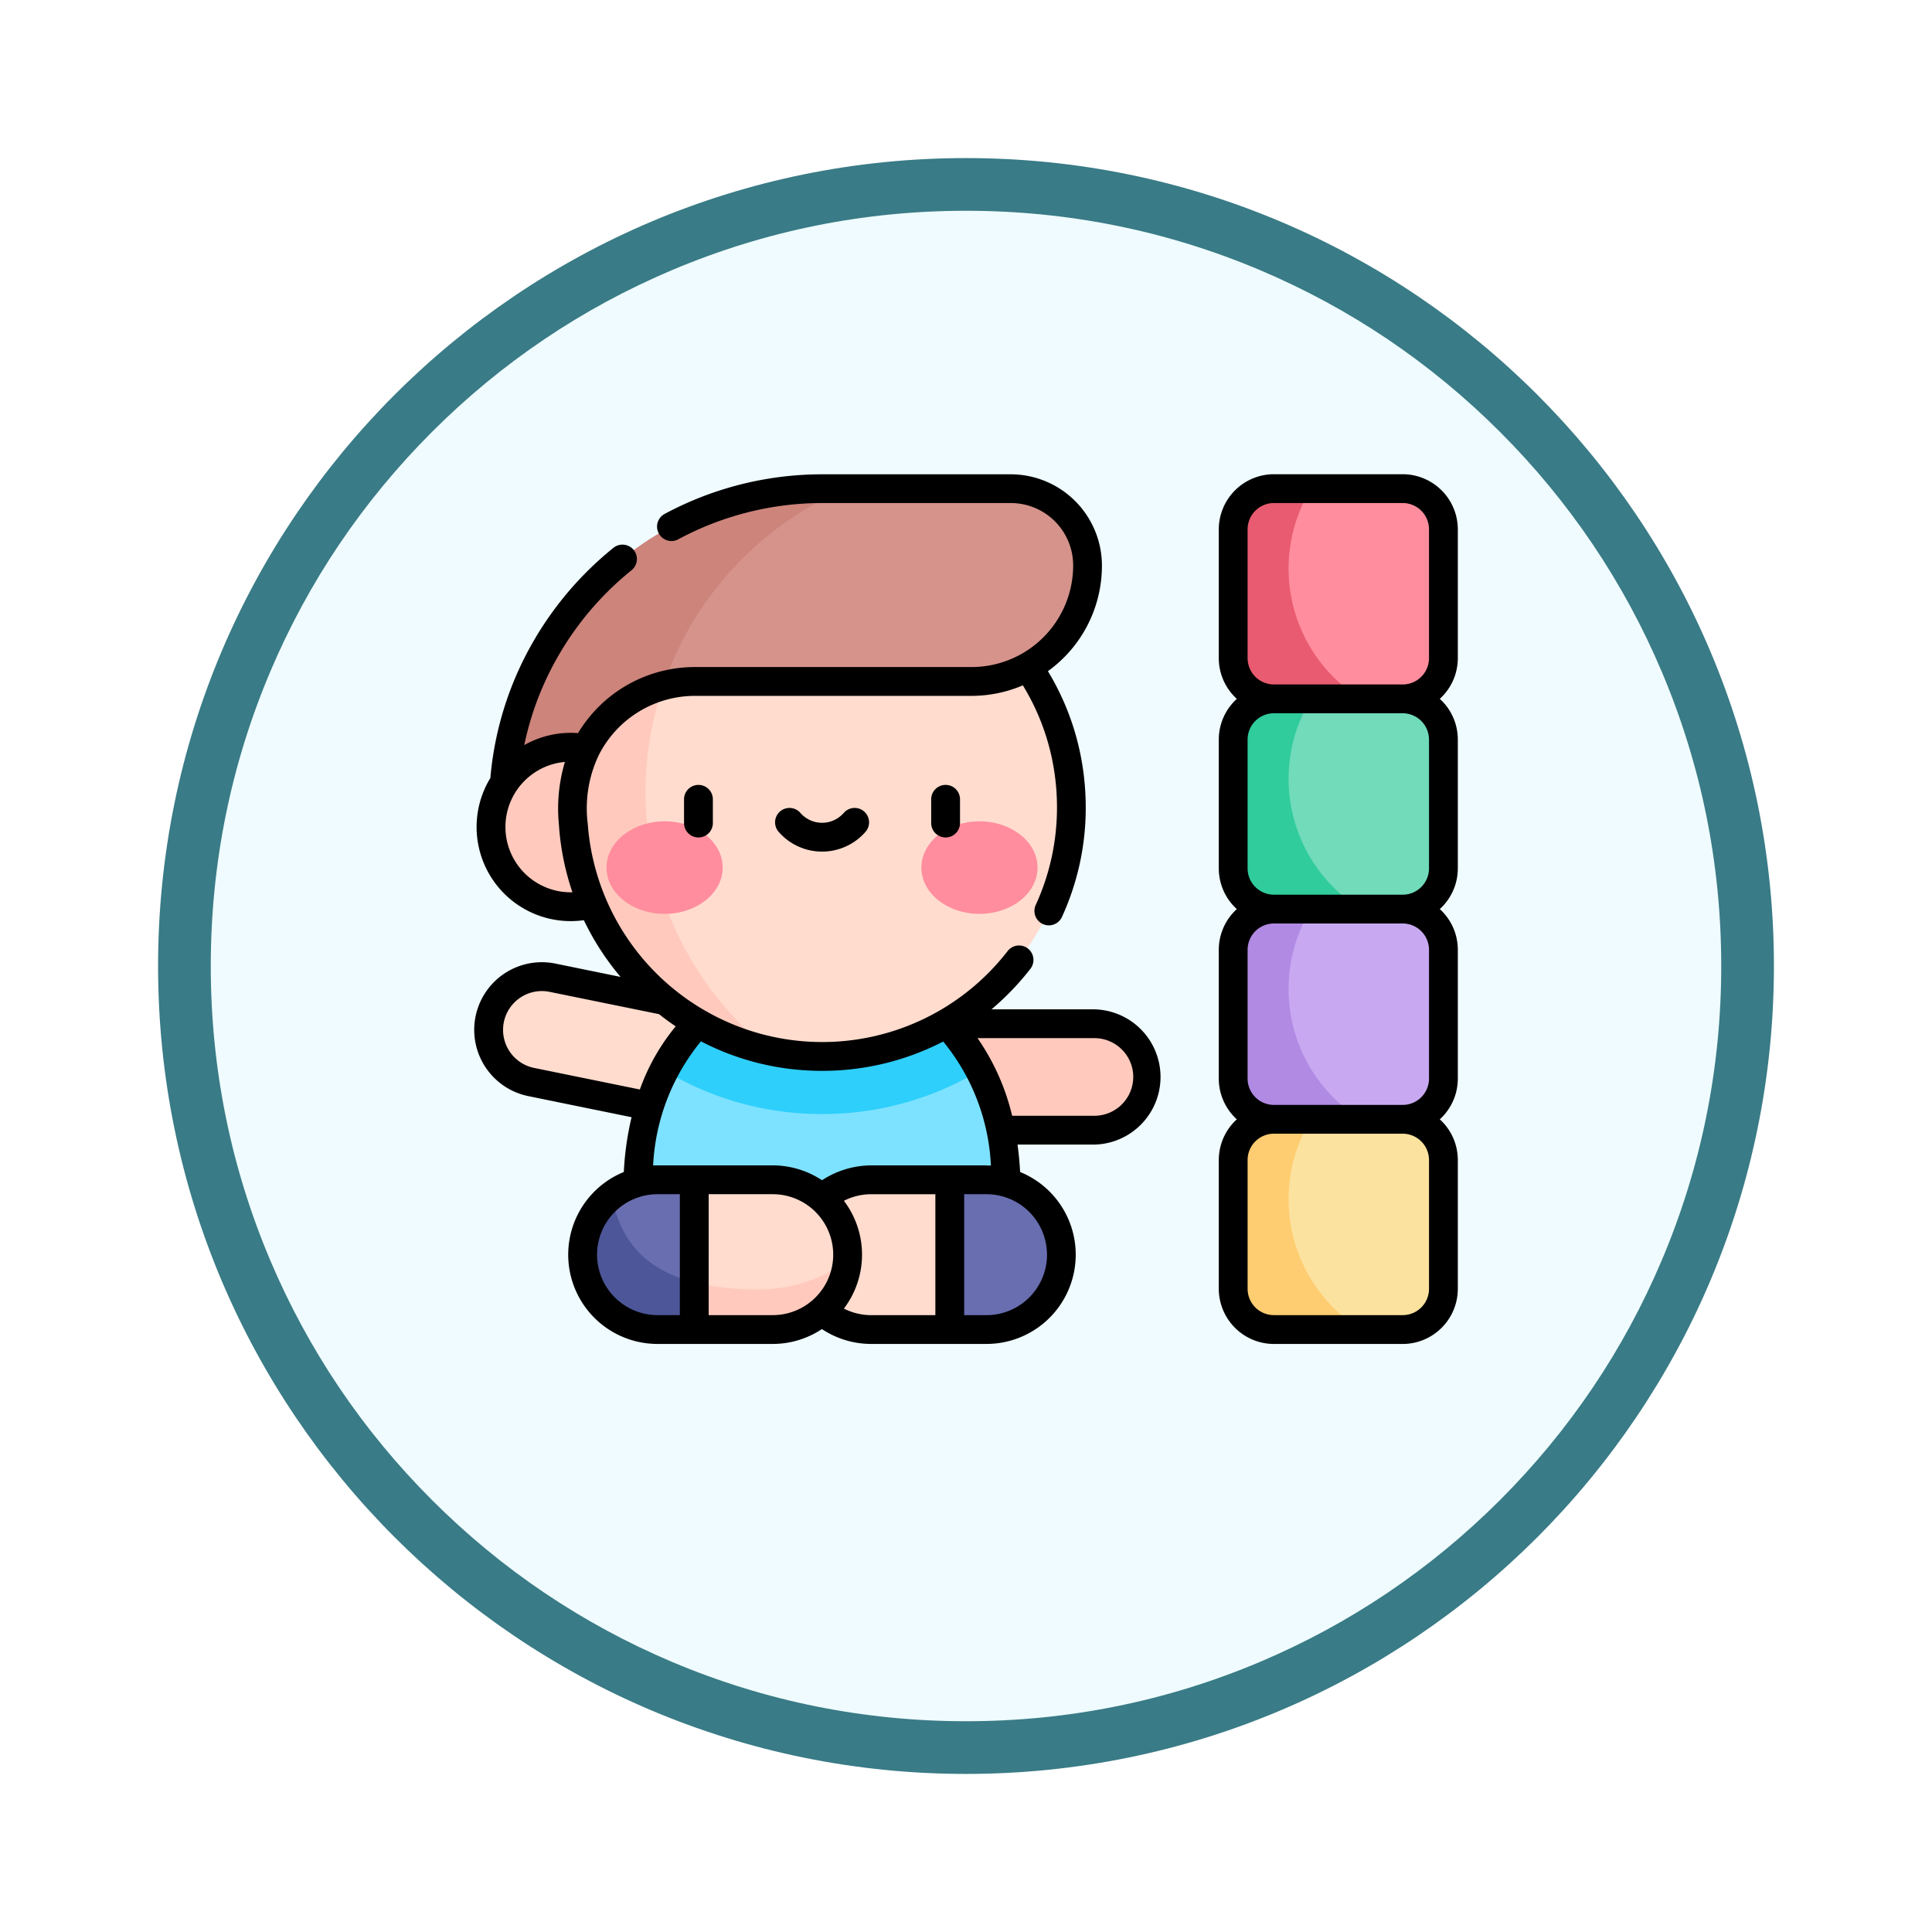 <svg xmlns="http://www.w3.org/2000/svg" xmlns:xlink="http://www.w3.org/1999/xlink" width="110" height="110" viewBox="0 0 110 110">
  <defs>
    <filter id="Trazado_982547" x="0" y="0" width="110" height="110" filterUnits="userSpaceOnUse">
      <feOffset dy="3" input="SourceAlpha"/>
      <feGaussianBlur stdDeviation="3" result="blur"/>
      <feFlood flood-opacity="0.161"/>
      <feComposite operator="in" in2="blur"/>
      <feComposite in="SourceGraphic"/>
    </filter>
  </defs>
  <g id="Grupo_1179237" data-name="Grupo 1179237" transform="translate(-2754 -2085)">
    <g id="Grupo_1175189" data-name="Grupo 1175189" transform="translate(2763 2091)">
      <g id="Grupo_1164700" data-name="Grupo 1164700" transform="translate(0 0)">
        <g id="Grupo_1160931" data-name="Grupo 1160931" transform="translate(0 0)">
          <g id="Grupo_1160749" data-name="Grupo 1160749" transform="translate(0 0)">
            <g id="Grupo_1158891" data-name="Grupo 1158891" transform="translate(0 0)">
              <g id="Grupo_1157406" data-name="Grupo 1157406" transform="translate(0 0)">
                <g id="Grupo_1155793" data-name="Grupo 1155793">
                  <g id="Grupo_1154704" data-name="Grupo 1154704">
                    <g id="Grupo_1150790" data-name="Grupo 1150790">
                      <g id="Grupo_1154214" data-name="Grupo 1154214">
                        <g id="Grupo_1152583" data-name="Grupo 1152583">
                          <g id="Grupo_1146973" data-name="Grupo 1146973">
                            <g id="Grupo_1146954" data-name="Grupo 1146954">
                              <g transform="matrix(1, 0, 0, 1, -9, -6)" filter="url(#Trazado_982547)">
                                <g id="Trazado_982547-2" data-name="Trazado 982547" transform="translate(9 6)" fill="#effbfe">
                                  <path d="M 46 90.5 C 39.992 90.5 34.164 89.324 28.679 87.003 C 23.38 84.762 18.621 81.553 14.534 77.466 C 10.446 73.379 7.238 68.62 4.996 63.321 C 2.676 57.836 1.5 52.008 1.5 46 C 1.5 39.992 2.676 34.164 4.996 28.679 C 7.238 23.38 10.446 18.621 14.534 14.534 C 18.621 10.446 23.38 7.238 28.679 4.996 C 34.164 2.676 39.992 1.5 46 1.5 C 52.008 1.5 57.836 2.676 63.321 4.996 C 68.62 7.238 73.379 10.446 77.466 14.534 C 81.554 18.621 84.762 23.38 87.004 28.679 C 89.324 34.164 90.5 39.992 90.5 46 C 90.5 52.008 89.324 57.836 87.004 63.321 C 84.762 68.62 81.554 73.379 77.466 77.466 C 73.379 81.553 68.62 84.762 63.321 87.003 C 57.836 89.324 52.008 90.5 46 90.5 Z" stroke="none"/>
                                  <path d="M 46 3 C 40.194 3 34.563 4.137 29.263 6.378 C 24.143 8.544 19.544 11.644 15.594 15.594 C 11.644 19.544 8.544 24.143 6.378 29.263 C 4.137 34.563 3 40.194 3 46 C 3 51.806 4.137 57.437 6.378 62.737 C 8.544 67.857 11.644 72.455 15.594 76.405 C 19.544 80.355 24.143 83.456 29.263 85.622 C 34.563 87.863 40.194 89 46 89 C 51.806 89 57.437 87.863 62.737 85.622 C 67.857 83.456 72.456 80.355 76.406 76.405 C 80.356 72.455 83.456 67.857 85.622 62.737 C 87.864 57.437 89 51.806 89 46 C 89 40.194 87.864 34.563 85.622 29.263 C 83.456 24.143 80.356 19.544 76.406 15.594 C 72.456 11.644 67.857 8.544 62.737 6.378 C 57.437 4.137 51.806 3 46 3 M 46 0 C 71.405 0 92 20.595 92 46 C 92 71.405 71.405 92 46 92 C 20.595 92 7.62939453125e-06 71.405 7.62939453125e-06 46 C 7.62939453125e-06 20.595 20.595 0 46 0 Z" stroke="none" fill="#397b86"/>
                                </g>
                              </g>
                            </g>
                          </g>
                        </g>
                      </g>
                    </g>
                  </g>
                </g>
              </g>
            </g>
          </g>
        </g>
      </g>
    </g>
    <g id="bloques" transform="translate(2781.002 2082.363)">
      <g id="Grupo_1179235" data-name="Grupo 1179235" transform="translate(0.819 30.457)">
        <path id="Trazado_1040128" data-name="Trazado 1040128" d="M235.489,315.678H224.761v6.061h10.728a3.031,3.031,0,1,0,0-6.061Z" transform="translate(-200.997 -285.212)" fill="#ffcabd"/>
        <path id="Trazado_1040129" data-name="Trazado 1040129" d="M11.137,291.238a3.031,3.031,0,0,0-1.211,5.939l10.512,2.143,1.211-5.939Z" transform="translate(-7.5 -263.39)" fill="#ffdcce"/>
        <path id="Trazado_1040130" data-name="Trazado 1040130" d="M106.1,325.117c0-6.705-3.456-9.44-3.456-9.44H88.576s-3.456,2.734-3.456,9.44l10.492,3.215Z" transform="translate(-76.63 -285.211)" fill="#7de2ff"/>
        <path id="Trazado_1040131" data-name="Trazado 1040131" d="M233.094,396.921l-1.775,4.263,1.775,4.263h2.092a4.263,4.263,0,1,0,0-8.525h-2.092Z" transform="translate(-206.838 -357.568)" fill="#696eb1"/>
        <path id="Trazado_1040132" data-name="Trazado 1040132" d="M167.721,401.184a4.262,4.262,0,0,0,4.262,4.263h4.469v-8.525h-4.469A4.263,4.263,0,0,0,167.721,401.184Z" transform="translate(-150.196 -357.569)" fill="#ffdcce"/>
        <path id="Trazado_1040133" data-name="Trazado 1040133" d="M62.784,396.921l1.775,4.263-1.775,4.263H60.691a4.263,4.263,0,1,1,0-8.525h2.092Z" transform="translate(-51.076 -357.568)" fill="#696eb1"/>
        <path id="Trazado_1040134" data-name="Trazado 1040134" d="M58.069,405.179a4.262,4.262,0,0,0,2.623,7.622h2.092l1.032-2.478C60.038,409.727,58.588,407.772,58.069,405.179Z" transform="translate(-51.077 -364.923)" fill="#4c5698"/>
        <path id="Trazado_1040135" data-name="Trazado 1040135" d="M123.267,401.184A4.262,4.262,0,0,1,119,405.447h-4.469v-8.525H119A4.263,4.263,0,0,1,123.267,401.184Z" transform="translate(-102.829 -357.569)" fill="#ffdcce"/>
        <path id="Trazado_1040136" data-name="Trazado 1040136" d="M19.168,55.273H15.225A18.137,18.137,0,0,1,33.361,37.135H44.108A4.369,4.369,0,0,1,48.477,41.5a6.613,6.613,0,0,1-3.388,5.772l-.618,1.362Z" transform="translate(-14.38 -37.135)" fill="#d5938c"/>
        <path id="Trazado_1040137" data-name="Trazado 1040137" d="M98.774,318.321a17.3,17.3,0,0,0,8.866,2.5h.132a17.366,17.366,0,0,0,9-2.49,8.5,8.5,0,0,0-1.969-2.655H100.736A8.491,8.491,0,0,0,98.774,318.321Z" transform="translate(-88.791 -285.212)" fill="#2ecffb"/>
        <path id="Trazado_1040138" data-name="Trazado 1040138" d="M34.718,37.136H33.361A18.137,18.137,0,0,0,15.225,55.274h3.943l4.15-1.088A18.812,18.812,0,0,1,34.718,37.136Z" transform="translate(-14.38 -37.136)" fill="#cd847b"/>
        <path id="Trazado_1040139" data-name="Trazado 1040139" d="M79.406,135.14a14.1,14.1,0,0,0-2.208-5.286,6.568,6.568,0,0,1-3.221.837H58.246a6.966,6.966,0,0,0-6.964,6.788q0,.088,0,.177a14.193,14.193,0,1,0,28.128-2.516Z" transform="translate(-46.489 -119.713)" fill="#ffdcce"/>
        <path id="Trazado_1040140" data-name="Trazado 1040140" d="M24.651,160.524a18.83,18.83,0,0,1-6.112-20.8,6.982,6.982,0,0,0-4.4,3.594,3.909,3.909,0,0,0-.858-.09,4.54,4.54,0,0,0,0,9.08,3.643,3.643,0,0,0,1.219-.194A14.29,14.29,0,0,0,24.651,160.524Z" transform="translate(-8.602 -128.5)" fill="#ffcabd"/>
        <g id="Grupo_1179234" data-name="Grupo 1179234" transform="translate(6.711 18.943)">
          <g id="Grupo_1179233" data-name="Grupo 1179233">
            <g id="Grupo_1179231" data-name="Grupo 1179231">
              <ellipse id="Elipse_12422" data-name="Elipse 12422" cx="3.307" cy="2.634" rx="3.307" ry="2.634" fill="#ff8d9d"/>
            </g>
            <g id="Grupo_1179232" data-name="Grupo 1179232" transform="translate(17.927)">
              <ellipse id="Elipse_12423" data-name="Elipse 12423" cx="3.307" cy="2.634" rx="3.307" ry="2.634" fill="#ff8d9d"/>
            </g>
          </g>
        </g>
        <path id="Trazado_1040141" data-name="Trazado 1040141" d="M404.717,210.615l-3.665-5.574-3.665,5.574a2.32,2.32,0,0,0-2.32,2.32v7.33a2.32,2.32,0,0,0,2.32,2.32l3.665,6.347,3.665-6.347a2.32,2.32,0,0,0,2.32-2.32v-7.33A2.32,2.32,0,0,0,404.717,210.615Z" transform="translate(-352.677 -186.676)" fill="#c8a9f1"/>
        <path id="Trazado_1040142" data-name="Trazado 1040142" d="M404.718,37.135h-7.33a2.32,2.32,0,0,0-2.32,2.32v7.33a2.32,2.32,0,0,0,2.32,2.32l3.665,6.4,3.665-6.4a2.32,2.32,0,0,0,2.32-2.32v-7.33A2.32,2.32,0,0,0,404.718,37.135Z" transform="translate(-352.677 -37.135)" fill="#ff8d9d"/>
        <path id="Trazado_1040143" data-name="Trazado 1040143" d="M404.718,146.568h-7.33a2.32,2.32,0,0,0-2.32,2.32v7.33a2.32,2.32,0,0,0,2.32,2.32h7.33a2.32,2.32,0,0,0,2.32-2.32v-7.33A2.32,2.32,0,0,0,404.718,146.568Z" transform="translate(-352.677 -134.598)" fill="#71dbba"/>
        <path id="Trazado_1040144" data-name="Trazado 1040144" d="M404.718,365.432h-7.33a2.32,2.32,0,0,0-2.32,2.32v7.33a2.32,2.32,0,0,0,2.32,2.32h7.33a2.32,2.32,0,0,0,2.32-2.32v-7.33A2.32,2.32,0,0,0,404.718,365.432Z" transform="translate(-352.677 -329.524)" fill="#fce29f"/>
        <path id="Trazado_1040145" data-name="Trazado 1040145" d="M118.233,440.915a15.048,15.048,0,0,1-3.7-.4V443.2H119a4.262,4.262,0,0,0,4.245-3.888A8.636,8.636,0,0,1,118.233,440.915Z" transform="translate(-102.829 -395.326)" fill="#ffcabd"/>
        <path id="Trazado_1040146" data-name="Trazado 1040146" d="M398.222,369.988a8.7,8.7,0,0,1,1.281-4.555h-2.115a2.32,2.32,0,0,0-2.32,2.32v7.329a2.32,2.32,0,0,0,2.32,2.32h4.951A8.73,8.73,0,0,1,398.222,369.988Z" transform="translate(-352.676 -329.525)" fill="#ffcd71"/>
        <path id="Trazado_1040147" data-name="Trazado 1040147" d="M398.222,260.556A8.7,8.7,0,0,1,399.5,256h-2.115a2.32,2.32,0,0,0-2.32,2.32v7.33a2.32,2.32,0,0,0,2.32,2.32h4.951A8.729,8.729,0,0,1,398.222,260.556Z" transform="translate(-352.676 -232.062)" fill="#b18ae3"/>
        <path id="Trazado_1040148" data-name="Trazado 1040148" d="M398.222,151.123a8.7,8.7,0,0,1,1.281-4.555h-2.115a2.32,2.32,0,0,0-2.32,2.32v7.33a2.32,2.32,0,0,0,2.32,2.32h4.951A8.73,8.73,0,0,1,398.222,151.123Z" transform="translate(-352.676 -134.598)" fill="#30cc9b"/>
        <path id="Trazado_1040149" data-name="Trazado 1040149" d="M398.222,41.691a8.7,8.7,0,0,1,1.281-4.555h-2.115a2.32,2.32,0,0,0-2.32,2.32v7.33a2.32,2.32,0,0,0,2.32,2.32h4.951A8.73,8.73,0,0,1,398.222,41.691Z" transform="translate(-352.676 -37.136)" fill="#e95b70"/>
      </g>
      <g id="Grupo_1179236" data-name="Grupo 1179236" transform="translate(-0.002 29.637)">
        <path id="Trazado_1040150" data-name="Trazado 1040150" d="M109.218,192.181v1.352a.82.82,0,0,0,1.641,0v-1.352a.82.82,0,0,0-1.641,0Z" transform="translate(-97.272 -173.672)"/>
        <path id="Trazado_1040151" data-name="Trazado 1040151" d="M237.873,192.181v1.352a.82.82,0,1,0,1.641,0v-1.352a.82.82,0,1,0-1.641,0Z" transform="translate(-211.855 -173.672)"/>
        <path id="Trazado_1040152" data-name="Trazado 1040152" d="M160.5,203.635a1.638,1.638,0,0,1-2.473,0,.82.82,0,1,0-1.237,1.078,3.279,3.279,0,0,0,4.947,0,.82.82,0,1,0-1.237-1.078Z" transform="translate(-139.458 -184.353)"/>
        <path id="Trazado_1040153" data-name="Trazado 1040153" d="M398.038,29.637h-7.329a3.144,3.144,0,0,0-3.14,3.14v7.33a3.133,3.133,0,0,0,1.026,2.32,3.133,3.133,0,0,0-1.026,2.32v7.33a3.133,3.133,0,0,0,1.026,2.32,3.133,3.133,0,0,0-1.026,2.32v7.33a3.133,3.133,0,0,0,1.026,2.32,3.133,3.133,0,0,0-1.026,2.32v7.33a3.144,3.144,0,0,0,3.14,3.14h7.329a3.144,3.144,0,0,0,3.14-3.14v-7.33a3.132,3.132,0,0,0-1.026-2.32,3.133,3.133,0,0,0,1.026-2.32V56.716a3.132,3.132,0,0,0-1.026-2.32,3.132,3.132,0,0,0,1.026-2.32v-7.33a3.132,3.132,0,0,0-1.026-2.32,3.132,3.132,0,0,0,1.026-2.32v-7.33A3.144,3.144,0,0,0,398.038,29.637Zm1.5,39.048v7.33a1.5,1.5,0,0,1-1.5,1.5h-7.329a1.5,1.5,0,0,1-1.5-1.5v-7.33a1.5,1.5,0,0,1,1.5-1.5h7.329A1.5,1.5,0,0,1,399.537,68.685Zm0-11.969v7.33a1.5,1.5,0,0,1-1.5,1.5h-7.329a1.5,1.5,0,0,1-1.5-1.5v-7.33a1.5,1.5,0,0,1,1.5-1.5h7.329A1.5,1.5,0,0,1,399.537,56.716Zm0-11.969v7.33a1.5,1.5,0,0,1-1.5,1.5h-7.329a1.5,1.5,0,0,1-1.5-1.5v-7.33a1.5,1.5,0,0,1,1.5-1.5h7.329A1.5,1.5,0,0,1,399.537,44.747Zm-8.829-3.14a1.5,1.5,0,0,1-1.5-1.5v-7.33a1.5,1.5,0,0,1,1.5-1.5h7.329a1.5,1.5,0,0,1,1.5,1.5v7.33a1.5,1.5,0,0,1-1.5,1.5h-7.329Z" transform="translate(-345.176 -29.637)"/>
        <path id="Trazado_1040154" data-name="Trazado 1040154" d="M8.516,69.367a5.082,5.082,0,0,0,1.917,9.789h6.561a5.051,5.051,0,0,0,2.8-.846,5.076,5.076,0,0,0,2.807.846h6.561a5.082,5.082,0,0,0,1.917-9.789c-.028-.548-.079-1.067-.148-1.561H35.31a3.851,3.851,0,0,0,0-7.7H29.448a15.24,15.24,0,0,0,2.219-2.311.82.82,0,1,0-1.3-1.006A13.343,13.343,0,0,1,13.2,60.213h0A13.4,13.4,0,0,1,6.462,49.541a7.037,7.037,0,0,1,.626-3.906h0a6.141,6.141,0,0,1,5.488-3.377H28.307a7.455,7.455,0,0,0,2.928-.6,13.187,13.187,0,0,1,1.7,4.384,13.535,13.535,0,0,1,.243,2.555,13.262,13.262,0,0,1-1.209,5.564.82.82,0,0,0,1.492.684A14.892,14.892,0,0,0,34.815,48.6a15.186,15.186,0,0,0-.273-2.865,14.819,14.819,0,0,0-1.88-4.883,7.4,7.4,0,0,0,3.075-6.019,5.2,5.2,0,0,0-5.19-5.19H19.8a18.957,18.957,0,0,0-8.961,2.256.82.82,0,0,0,.778,1.444A17.311,17.311,0,0,1,19.8,31.279H30.547A3.553,3.553,0,0,1,34.1,34.828a5.787,5.787,0,0,1-5.789,5.789H12.576a7.757,7.757,0,0,0-6.667,3.762,5.371,5.371,0,0,0-3.062.682,17.14,17.14,0,0,1,1.043-3.3,17.464,17.464,0,0,1,5.064-6.655.82.82,0,1,0-1.029-1.278,19.109,19.109,0,0,0-5.542,7.283A18.791,18.791,0,0,0,.917,46.935,5.358,5.358,0,0,0,6.24,55.03a15.045,15.045,0,0,0,2.091,3.229L4.619,57.5a3.851,3.851,0,0,0-1.539,7.547l5.877,1.2a17.012,17.012,0,0,0-.441,3.12ZM6.991,74.073a3.447,3.447,0,0,1,3.443-3.442h1.272v6.885H10.434A3.447,3.447,0,0,1,6.991,74.073Zm6.356,3.443V70.631h3.648a3.442,3.442,0,0,1,0,6.885Zm7.7-.374a5.078,5.078,0,0,0,0-6.135,3.42,3.42,0,0,1,1.559-.375h3.648v6.885H22.605a3.435,3.435,0,0,1-1.56-.374Zm11.564-3.068a3.447,3.447,0,0,1-3.443,3.443H27.894V70.631h1.272A3.447,3.447,0,0,1,32.609,74.073ZM29.166,68.99H22.605a5.157,5.157,0,0,0-2.805.846,5.091,5.091,0,0,0-2.805-.846H10.4c-.072,0-.144,0-.216.005a12.065,12.065,0,0,1,2.722-7.068,14.89,14.89,0,0,0,6.78,1.68h0A14.987,14.987,0,0,0,26.7,61.939,12.006,12.006,0,0,1,29.416,69c-.071,0-.142,0-.213-.005h-.036Zm8.354-5.035a2.213,2.213,0,0,1-2.21,2.21H30.626a13.044,13.044,0,0,0-1.972-4.42H35.31A2.213,2.213,0,0,1,37.521,63.955ZM5.494,53.442a3.719,3.719,0,0,1-.333-7.423,9.312,9.312,0,0,0-.34,3.577,14.9,14.9,0,0,0,.769,3.845ZM9.429,64.669,3.409,63.441a2.21,2.21,0,0,1,.883-4.331l6.229,1.27q.463.367.949.694A11.9,11.9,0,0,0,9.429,64.669Z" transform="translate(0.002 -29.638)"/>
      </g>
    </g>
  </g>
</svg>
